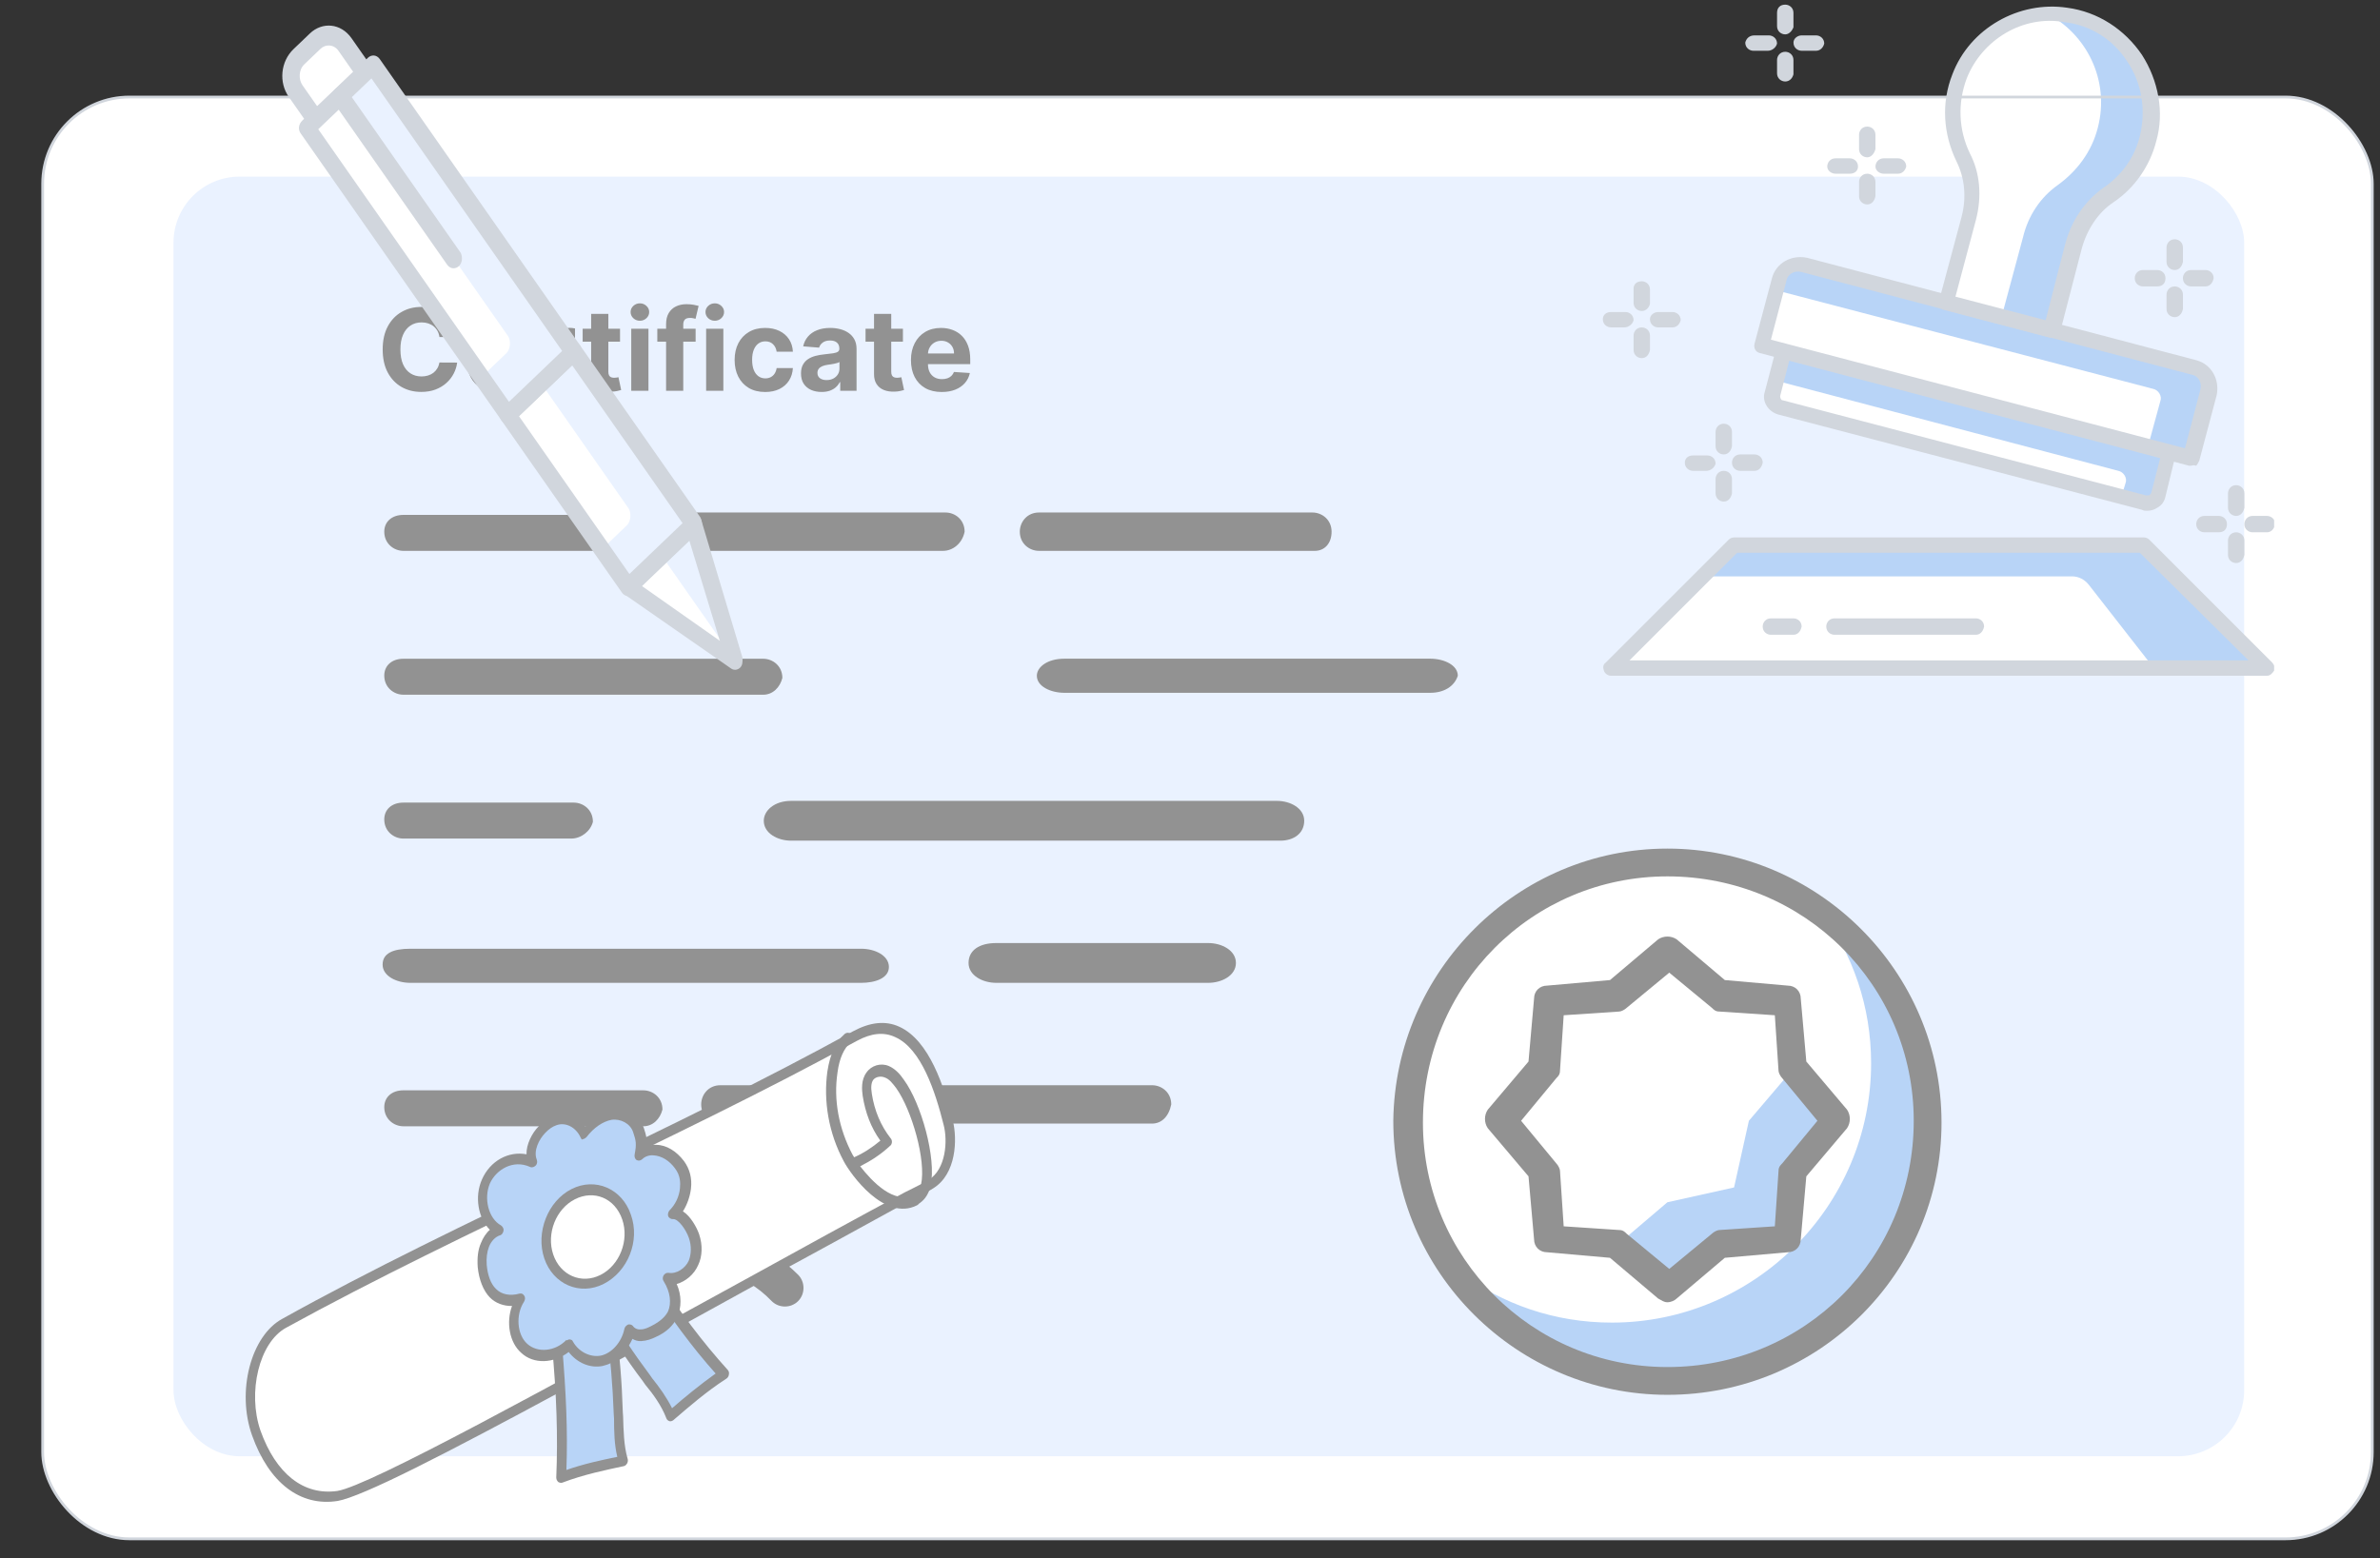 <svg width="310" height="203" viewBox="0 0 310 203" fill="none" xmlns="http://www.w3.org/2000/svg">
<rect x="0" y="0" width="310" height="203" fill="#333333" stroke="none"/>
<rect x="5.558" y="12.642" width="303.439" height="187.848" rx="11.301" fill="white"/>
<rect x="22.598" y="23.013" width="269.713" height="166.718" rx="8.61" fill="#EAF2FF"/>
<path d="M59.544 43.91H57.239C57.197 43.611 57.111 43.346 56.981 43.115C56.851 42.88 56.684 42.68 56.481 42.515C56.278 42.35 56.042 42.224 55.776 42.136C55.513 42.048 55.227 42.005 54.918 42.005C54.36 42.005 53.874 42.143 53.46 42.42C53.046 42.694 52.725 43.094 52.497 43.62C52.269 44.143 52.155 44.778 52.155 45.525C52.155 46.294 52.269 46.939 52.497 47.462C52.729 47.985 53.052 48.379 53.466 48.646C53.88 48.913 54.358 49.046 54.902 49.046C55.208 49.046 55.49 49.005 55.75 48.925C56.013 48.844 56.246 48.727 56.45 48.572C56.653 48.414 56.821 48.223 56.955 47.999C57.092 47.774 57.186 47.518 57.239 47.23L59.544 47.241C59.484 47.736 59.335 48.213 59.097 48.672C58.861 49.128 58.544 49.537 58.144 49.898C57.748 50.256 57.274 50.54 56.723 50.751C56.176 50.958 55.557 51.061 54.865 51.061C53.904 51.061 53.045 50.844 52.287 50.409C51.532 49.974 50.936 49.344 50.498 48.52C50.062 47.695 49.845 46.697 49.845 45.525C49.845 44.35 50.066 43.35 50.508 42.526C50.95 41.701 51.55 41.073 52.308 40.642C53.066 40.206 53.918 39.989 54.865 39.989C55.49 39.989 56.069 40.077 56.602 40.252C57.139 40.428 57.614 40.684 58.028 41.02C58.442 41.354 58.779 41.762 59.039 42.247C59.302 42.731 59.47 43.285 59.544 43.91ZM64.82 51.072C63.988 51.072 63.272 50.904 62.672 50.567C62.076 50.226 61.616 49.746 61.294 49.125C60.971 48.5 60.809 47.762 60.809 46.909C60.809 46.078 60.971 45.348 61.294 44.72C61.616 44.092 62.071 43.603 62.657 43.252C63.246 42.901 63.937 42.725 64.73 42.725C65.263 42.725 65.76 42.811 66.219 42.983C66.683 43.152 67.086 43.406 67.43 43.746C67.777 44.087 68.047 44.515 68.24 45.031C68.433 45.543 68.53 46.143 68.53 46.83V47.446H61.704V46.057H66.419C66.419 45.734 66.349 45.448 66.209 45.199C66.069 44.95 65.874 44.755 65.625 44.615C65.379 44.471 65.093 44.399 64.767 44.399C64.427 44.399 64.125 44.478 63.862 44.636C63.602 44.79 63.399 44.999 63.251 45.262C63.104 45.522 63.029 45.811 63.025 46.13V47.451C63.025 47.851 63.099 48.197 63.246 48.488C63.397 48.779 63.609 49.004 63.883 49.162C64.156 49.319 64.481 49.398 64.856 49.398C65.106 49.398 65.334 49.363 65.541 49.293C65.748 49.223 65.925 49.118 66.072 48.977C66.219 48.837 66.332 48.665 66.409 48.462L68.482 48.599C68.377 49.097 68.161 49.532 67.835 49.904C67.512 50.272 67.095 50.56 66.583 50.767C66.074 50.97 65.486 51.072 64.82 51.072ZM69.993 50.914V42.831H72.166V44.241H72.25C72.398 43.739 72.645 43.361 72.992 43.104C73.34 42.845 73.74 42.715 74.192 42.715C74.305 42.715 74.426 42.722 74.555 42.736C74.685 42.75 74.799 42.769 74.897 42.794V44.783C74.792 44.752 74.647 44.724 74.461 44.699C74.275 44.674 74.105 44.662 73.95 44.662C73.62 44.662 73.326 44.734 73.066 44.878C72.81 45.018 72.606 45.215 72.456 45.467C72.308 45.72 72.235 46.011 72.235 46.341V50.914H69.993ZM80.761 42.831V44.515H75.893V42.831H80.761ZM76.999 40.894H79.24V48.43C79.24 48.637 79.272 48.798 79.335 48.914C79.398 49.027 79.486 49.105 79.598 49.151C79.714 49.197 79.847 49.219 79.998 49.219C80.103 49.219 80.209 49.211 80.314 49.193C80.419 49.172 80.5 49.156 80.556 49.146L80.909 50.814C80.796 50.849 80.638 50.889 80.435 50.935C80.231 50.984 79.984 51.014 79.693 51.025C79.153 51.046 78.679 50.974 78.272 50.809C77.869 50.644 77.555 50.388 77.33 50.041C77.106 49.693 76.995 49.255 76.999 48.725V40.894ZM82.222 50.914V42.831H84.463V50.914H82.222ZM83.348 41.789C83.014 41.789 82.729 41.678 82.49 41.457C82.255 41.233 82.137 40.964 82.137 40.652C82.137 40.343 82.255 40.078 82.49 39.857C82.729 39.633 83.014 39.521 83.348 39.521C83.681 39.521 83.965 39.633 84.2 39.857C84.439 40.078 84.558 40.343 84.558 40.652C84.558 40.964 84.439 41.233 84.2 41.457C83.965 41.678 83.681 41.789 83.348 41.789ZM90.606 42.831V44.515H85.617V42.831H90.606ZM86.759 50.914V42.247C86.759 41.661 86.873 41.175 87.101 40.789C87.333 40.403 87.649 40.114 88.049 39.92C88.449 39.728 88.903 39.631 89.412 39.631C89.755 39.631 90.069 39.657 90.354 39.71C90.641 39.763 90.855 39.81 90.996 39.852L90.596 41.536C90.508 41.508 90.399 41.482 90.269 41.457C90.143 41.433 90.013 41.42 89.88 41.42C89.55 41.42 89.32 41.498 89.191 41.652C89.061 41.803 88.996 42.015 88.996 42.289V50.914H86.759ZM91.976 50.914V42.831H94.218V50.914H91.976ZM93.102 41.789C92.769 41.789 92.483 41.678 92.244 41.457C92.009 41.233 91.892 40.964 91.892 40.652C91.892 40.343 92.009 40.078 92.244 39.857C92.483 39.633 92.769 39.521 93.102 39.521C93.435 39.521 93.719 39.633 93.954 39.857C94.193 40.078 94.312 40.343 94.312 40.652C94.312 40.964 94.193 41.233 93.954 41.457C93.719 41.678 93.435 41.789 93.102 41.789ZM99.666 51.072C98.838 51.072 98.126 50.897 97.529 50.546C96.936 50.191 96.48 49.7 96.161 49.072C95.845 48.444 95.687 47.721 95.687 46.904C95.687 46.076 95.847 45.35 96.166 44.725C96.489 44.097 96.947 43.608 97.54 43.257C98.133 42.903 98.838 42.725 99.655 42.725C100.36 42.725 100.978 42.853 101.508 43.11C102.037 43.366 102.457 43.725 102.765 44.188C103.074 44.652 103.244 45.195 103.276 45.82H101.16C101.101 45.416 100.943 45.092 100.687 44.846C100.434 44.597 100.103 44.473 99.692 44.473C99.345 44.473 99.041 44.567 98.782 44.757C98.525 44.943 98.326 45.215 98.182 45.572C98.038 45.93 97.966 46.364 97.966 46.872C97.966 47.388 98.036 47.827 98.176 48.188C98.32 48.549 98.522 48.825 98.782 49.014C99.041 49.204 99.345 49.298 99.692 49.298C99.948 49.298 100.178 49.246 100.381 49.141C100.588 49.035 100.759 48.883 100.892 48.683C101.029 48.479 101.118 48.235 101.16 47.951H103.276C103.241 48.569 103.072 49.112 102.771 49.583C102.472 50.049 102.06 50.414 101.534 50.677C101.008 50.94 100.385 51.072 99.666 51.072ZM107.016 51.067C106.501 51.067 106.041 50.977 105.637 50.798C105.234 50.616 104.915 50.347 104.68 49.993C104.448 49.635 104.332 49.19 104.332 48.656C104.332 48.207 104.415 47.83 104.58 47.525C104.745 47.22 104.969 46.974 105.253 46.788C105.537 46.602 105.86 46.462 106.222 46.367C106.586 46.273 106.969 46.206 107.369 46.167C107.839 46.118 108.218 46.072 108.506 46.03C108.793 45.985 109.002 45.918 109.132 45.83C109.262 45.743 109.327 45.613 109.327 45.441V45.409C109.327 45.076 109.221 44.818 109.011 44.636C108.804 44.453 108.509 44.362 108.127 44.362C107.723 44.362 107.402 44.452 107.164 44.63C106.925 44.806 106.767 45.027 106.69 45.294L104.617 45.125C104.722 44.634 104.929 44.209 105.238 43.852C105.546 43.49 105.944 43.213 106.432 43.02C106.923 42.824 107.492 42.725 108.137 42.725C108.586 42.725 109.016 42.778 109.427 42.883C109.841 42.989 110.207 43.152 110.526 43.373C110.849 43.594 111.104 43.878 111.289 44.225C111.475 44.569 111.568 44.981 111.568 45.462V50.914H109.442V49.793H109.379C109.249 50.046 109.076 50.269 108.858 50.462C108.641 50.651 108.379 50.8 108.074 50.909C107.769 51.014 107.416 51.067 107.016 51.067ZM107.658 49.52C107.988 49.52 108.279 49.455 108.532 49.325C108.784 49.191 108.983 49.013 109.127 48.788C109.27 48.563 109.342 48.309 109.342 48.025V47.167C109.272 47.213 109.176 47.255 109.053 47.293C108.934 47.328 108.799 47.362 108.648 47.393C108.497 47.422 108.346 47.448 108.195 47.472C108.044 47.493 107.907 47.513 107.785 47.53C107.521 47.569 107.292 47.63 107.095 47.714C106.899 47.799 106.746 47.913 106.637 48.056C106.529 48.197 106.474 48.372 106.474 48.583C106.474 48.888 106.585 49.121 106.806 49.283C107.03 49.441 107.314 49.52 107.658 49.52ZM117.607 42.831V44.515H112.739V42.831H117.607ZM113.844 40.894H116.086V48.43C116.086 48.637 116.118 48.798 116.181 48.914C116.244 49.027 116.332 49.105 116.444 49.151C116.56 49.197 116.693 49.219 116.844 49.219C116.949 49.219 117.055 49.211 117.16 49.193C117.265 49.172 117.346 49.156 117.402 49.146L117.755 50.814C117.642 50.849 117.484 50.889 117.281 50.935C117.077 50.984 116.83 51.014 116.539 51.025C115.999 51.046 115.525 50.974 115.118 50.809C114.715 50.644 114.401 50.388 114.176 50.041C113.951 49.693 113.841 49.255 113.844 48.725V40.894ZM122.665 51.072C121.833 51.072 121.117 50.904 120.517 50.567C119.921 50.226 119.461 49.746 119.139 49.125C118.816 48.5 118.654 47.762 118.654 46.909C118.654 46.078 118.816 45.348 119.139 44.72C119.461 44.092 119.916 43.603 120.502 43.252C121.091 42.901 121.782 42.725 122.575 42.725C123.108 42.725 123.605 42.811 124.064 42.983C124.527 43.152 124.931 43.406 125.275 43.746C125.622 44.087 125.892 44.515 126.085 45.031C126.278 45.543 126.375 46.143 126.375 46.83V47.446H119.549V46.057H124.264C124.264 45.734 124.194 45.448 124.054 45.199C123.914 44.95 123.719 44.755 123.47 44.615C123.224 44.471 122.938 44.399 122.612 44.399C122.272 44.399 121.97 44.478 121.707 44.636C121.447 44.79 121.244 44.999 121.096 45.262C120.949 45.522 120.874 45.811 120.87 46.13V47.451C120.87 47.851 120.944 48.197 121.091 48.488C121.242 48.779 121.454 49.004 121.728 49.162C122.001 49.319 122.326 49.398 122.701 49.398C122.95 49.398 123.179 49.363 123.386 49.293C123.592 49.223 123.77 49.118 123.917 48.977C124.064 48.837 124.177 48.665 124.254 48.462L126.327 48.599C126.222 49.097 126.006 49.532 125.68 49.904C125.357 50.272 124.94 50.56 124.427 50.767C123.919 50.97 123.331 51.072 122.665 51.072Z" fill="#929292"/>
<path d="M150.059 146.389H93.831C92.582 146.389 91.332 145.452 91.332 143.89C91.332 142.64 92.269 141.391 93.831 141.391H150.059C151.308 141.391 152.558 142.328 152.558 143.89C152.246 145.452 151.308 146.389 150.059 146.389Z" fill="#929292"/>
<path d="M171.254 71.77H135.331C134.082 71.77 132.832 70.833 132.832 69.271C132.832 68.021 133.769 66.772 135.331 66.772H170.942C172.192 66.772 173.441 67.709 173.441 69.271C173.441 70.833 172.504 71.77 171.254 71.77Z" fill="#929292"/>
<path d="M122.834 71.77H90.034C88.785 71.77 87.535 70.833 87.535 69.271C87.535 68.021 88.472 66.772 90.034 66.772H123.146C124.396 66.772 125.645 67.709 125.645 69.271C125.333 70.833 124.083 71.77 122.834 71.77Z" fill="#929292"/>
<path d="M77.54 71.77H52.55C51.3 71.77 50.051 70.833 50.051 69.271C50.051 68.022 50.988 67.085 52.55 67.085H77.54C78.79 67.085 80.039 68.022 80.039 69.584C79.727 70.833 78.79 71.77 77.54 71.77Z" fill="#929292"/>
<path d="M186.287 90.264H138.646C136.849 90.264 135.051 89.431 135.051 88.041C135.051 86.93 136.399 85.818 138.646 85.818H186.287C188.085 85.818 189.883 86.652 189.883 88.041C189.433 89.431 188.085 90.264 186.287 90.264Z" fill="#929292"/>
<path d="M99.406 90.513H52.55C51.3 90.513 50.051 89.575 50.051 88.013C50.051 86.764 50.988 85.827 52.55 85.827H99.406C100.656 85.827 101.905 86.764 101.905 88.326C101.593 89.575 100.656 90.513 99.406 90.513Z" fill="#929292"/>
<path d="M166.758 109.529H103.049C101.266 109.529 99.484 108.557 99.484 106.936C99.484 105.639 100.821 104.343 103.049 104.343H166.312C168.095 104.343 169.877 105.315 169.877 106.936C169.877 108.557 168.54 109.529 166.758 109.529Z" fill="#929292"/>
<path d="M74.416 109.255H52.55C51.3 109.255 50.051 108.318 50.051 106.756C50.051 105.506 50.988 104.569 52.55 104.569H74.729C75.978 104.569 77.228 105.506 77.228 107.068C76.915 108.318 75.666 109.255 74.416 109.255Z" fill="#929292"/>
<path d="M157.364 128.053H129.774C127.965 128.053 126.156 127.081 126.156 125.46C126.156 123.839 127.513 122.867 129.774 122.867H157.364C159.173 122.867 160.982 123.839 160.982 125.46C160.982 127.081 159.173 128.053 157.364 128.053Z" fill="#929292"/>
<path d="M112.169 128.053H53.449C51.643 128.053 49.836 127.164 49.836 125.682C49.836 124.2 51.191 123.608 53.449 123.608H112.169C113.976 123.608 115.782 124.497 115.782 125.979C115.782 127.461 113.976 128.053 112.169 128.053Z" fill="#929292"/>
<path d="M83.787 146.74H52.55C51.3 146.74 50.051 145.803 50.051 144.241C50.051 142.992 50.988 142.055 52.55 142.055H83.787C85.037 142.055 86.287 142.992 86.287 144.554C85.974 145.803 85.037 146.74 83.787 146.74Z" fill="#929292"/>
<path d="M217.18 179.798C235.832 179.798 250.953 164.677 250.953 146.025C250.953 127.372 235.832 112.251 217.18 112.251C198.527 112.251 183.406 127.372 183.406 146.025C183.406 164.677 198.527 179.798 217.18 179.798Z" fill="white"/>
<path d="M237.202 118.764C241.303 124.313 243.715 131.068 243.715 138.546C243.715 157.121 228.517 172.319 209.942 172.319C202.463 172.319 195.709 169.907 190.16 165.806C196.191 174.249 206.323 179.798 217.42 179.798C235.995 179.798 251.193 164.6 251.193 146.024C250.952 134.927 245.645 125.037 237.202 118.764Z" fill="#B8D4F7"/>
<path d="M217.184 181.728C197.643 181.728 181.48 165.806 181.48 146.024C181.722 126.484 197.643 110.562 217.184 110.562C236.724 110.562 252.887 126.484 252.887 146.266C252.887 165.806 236.965 181.728 217.184 181.728ZM217.184 114.181C199.573 114.181 185.34 128.414 185.34 146.266C185.34 163.876 199.573 178.109 217.184 178.109C235.035 178.109 249.268 163.876 249.268 146.024C249.268 128.414 235.035 114.181 217.184 114.181Z" fill="#929292"/>
<path d="M217.176 124.313L223.931 130.102L232.615 130.826L233.339 139.511L238.888 146.024L233.339 152.779L232.615 161.463L223.931 162.187L217.176 167.736L210.663 162.187L201.978 161.463L201.255 152.779L195.465 146.024L201.255 139.511L201.978 130.826L210.663 130.102L217.176 124.313Z" fill="white"/>
<path d="M233.344 139.511L227.796 146.024L225.866 154.709L217.181 156.639L210.668 162.187L217.181 167.736L223.936 162.187L232.621 161.463L233.344 152.779L238.893 146.024L233.344 139.511Z" fill="#B8D4F7"/>
<path d="M217.184 169.666C216.701 169.666 216.46 169.424 215.978 169.183L209.705 163.876L201.503 163.152C200.538 163.152 199.815 162.429 199.815 161.464L199.091 153.262L193.784 146.989C193.301 146.266 193.301 145.301 193.784 144.577L199.091 138.305L199.815 130.103C199.815 129.138 200.538 128.414 201.503 128.414L209.705 127.69L215.978 122.383C216.701 121.901 217.666 121.901 218.39 122.383L224.662 127.69L232.864 128.414C233.829 128.414 234.553 129.138 234.553 130.103L235.277 138.305L240.584 144.577C241.066 145.301 241.066 146.266 240.584 146.989L235.277 153.262L234.553 161.464C234.553 162.429 233.829 163.152 232.864 163.152L224.662 163.876L218.39 169.183C218.149 169.424 217.666 169.666 217.184 169.666ZM203.674 159.775L210.912 160.257C211.394 160.257 211.635 160.499 211.877 160.74L217.425 165.323L222.974 160.74C223.215 160.499 223.697 160.257 223.938 160.257L231.176 159.775L231.658 152.538C231.658 152.055 231.899 151.814 232.141 151.573L236.724 146.024L232.141 140.476C231.899 140.235 231.658 139.752 231.658 139.511L231.176 132.274L223.938 131.791C223.456 131.791 223.215 131.55 222.974 131.309L217.425 126.725L211.877 131.309C211.635 131.55 211.153 131.791 210.912 131.791L203.674 132.274L203.192 139.511C203.192 139.993 202.951 140.235 202.71 140.476L198.126 146.024L202.71 151.573C202.951 151.814 203.192 152.297 203.192 152.538L203.674 159.775Z" fill="#929292"/>
<path d="M63.346 174.831C58.973 174.831 54.287 173.269 50.539 169.521C49.602 168.583 49.602 167.022 50.539 166.084C51.476 165.147 53.038 165.147 53.975 166.084C60.222 172.332 69.281 170.145 75.841 165.772C86.462 158.9 96.771 158.9 103.955 166.084C104.892 167.022 104.892 168.583 103.955 169.521C103.018 170.458 101.456 170.458 100.519 169.521C93.022 161.711 82.714 167.022 78.653 169.833C73.967 172.644 68.657 174.831 63.346 174.831Z" fill="#929292"/>
<g clip-path="url(#clip0_9860_53145)">
<path d="M295.276 87.106H209.844L225.862 71.088H279.257L295.276 87.106Z" fill="#B8D4F7"/>
<path d="M280.592 87.107H209.844L221.858 75.093H269.913C270.714 75.093 271.515 75.493 272.049 76.161L280.592 87.107Z" fill="white"/>
<path d="M295.275 88.041H209.842C209.442 88.041 209.041 87.774 208.908 87.374C208.774 86.973 208.774 86.573 209.175 86.306L225.193 70.287C225.327 70.154 225.594 70.02 225.861 70.02H279.256C279.523 70.02 279.79 70.154 279.924 70.287L295.942 86.306C296.209 86.573 296.343 86.973 296.209 87.374C295.942 87.774 295.675 88.041 295.275 88.041ZM212.245 86.039H292.872L278.722 72.023H226.261L212.245 86.039Z" fill="#D1D6DD"/>
<path d="M279.384 65.481L231.863 53.067C231.062 52.8 230.661 52.133 230.795 51.332L232.263 45.725L282.455 58.941L280.986 64.547C280.853 65.215 280.052 65.749 279.384 65.481Z" fill="white"/>
<path d="M232.27 45.725L231.336 49.596L275.921 61.343C276.588 61.477 277.122 62.278 276.855 62.945L276.321 64.681L279.258 65.481C280.059 65.749 280.86 65.215 280.993 64.414L282.462 58.807L232.27 45.725Z" fill="#B8D4F7"/>
<path d="M279.656 66.549C279.389 66.549 279.256 66.549 278.989 66.416L231.601 54.002C230.266 53.601 229.465 52.266 229.865 51.065L231.334 45.458C231.467 44.924 232.001 44.657 232.535 44.791L282.726 58.006C283.26 58.14 283.527 58.674 283.394 59.208L282.059 64.68C281.925 65.348 281.525 65.882 280.991 66.149C280.591 66.416 280.19 66.549 279.656 66.549ZM233.069 46.927L231.867 51.599C231.867 51.866 232.001 52.133 232.134 52.133L279.523 64.547C279.656 64.547 279.79 64.547 279.923 64.547C279.923 64.547 280.057 64.414 280.19 64.28L281.391 59.608L233.069 46.927Z" fill="#D1D6DD"/>
<path d="M285.392 59.608L229.594 44.924L231.863 36.381C232.264 34.913 233.732 34.112 235.067 34.512L285.792 47.861C287.261 48.261 288.061 49.73 287.661 51.065L285.392 59.608Z" fill="#B8D4F7"/>
<path d="M279.785 58.139L229.594 44.924L231.463 37.849L280.453 50.664C281.12 50.798 281.654 51.599 281.387 52.266L279.785 58.139Z" fill="white"/>
<path d="M285.396 60.676C285.262 60.676 285.262 60.676 285.129 60.676L229.198 45.992C228.664 45.859 228.397 45.325 228.53 44.791L230.799 36.248C231.333 34.245 233.336 33.178 235.338 33.578L286.063 46.927C288.066 47.461 289.134 49.463 288.733 51.465L286.464 60.008C286.33 60.276 286.197 60.542 286.063 60.676C285.663 60.542 285.529 60.676 285.396 60.676ZM230.666 44.257L284.595 58.407L286.597 50.798C286.864 49.864 286.33 48.929 285.396 48.796L234.671 35.447C233.736 35.18 232.802 35.714 232.668 36.648L230.666 44.257Z" fill="#D1D6DD"/>
<path d="M279.923 17.96C281.925 10.484 276.986 3.009 269.244 1.808C263.37 1.007 257.497 4.344 255.361 9.95C253.893 13.555 254.293 17.292 255.761 20.496C256.963 22.899 257.23 25.835 256.429 28.505L253.492 39.318L267.241 42.922L270.045 32.109C270.712 29.44 272.314 26.903 274.583 25.302C277.12 23.566 278.988 21.03 279.923 17.96Z" fill="white"/>
<path d="M269.109 1.808C268.175 1.675 267.24 1.675 266.439 1.675C271.779 4.344 274.849 10.485 273.247 16.625C272.446 19.829 270.444 22.365 268.041 24.101C265.772 25.702 264.17 28.105 263.502 30.908L260.699 41.321L267.24 43.056L270.043 32.243C270.711 29.573 272.313 27.037 274.582 25.435C277.118 23.7 278.987 21.164 279.788 17.96C281.79 10.485 276.985 2.876 269.109 1.808Z" fill="#B8D4F7"/>
<path d="M267.249 43.99C267.115 43.99 267.115 43.99 266.982 43.99L253.233 40.386C252.699 40.252 252.432 39.718 252.565 39.185L255.502 28.239C256.169 25.702 255.902 23.166 254.835 21.03C253.099 17.426 252.832 13.421 254.301 9.684C256.57 3.677 262.977 0.073 269.251 1.007C273.256 1.541 276.727 3.81 278.996 7.147C281.132 10.485 281.933 14.623 280.865 18.36C280.064 21.564 278.061 24.501 275.258 26.37C273.256 27.705 271.788 29.974 271.12 32.51L268.317 43.323C268.183 43.59 268.05 43.857 267.916 43.99C267.516 43.857 267.382 43.99 267.249 43.99ZM254.701 38.651L266.448 41.721L268.984 31.843C269.785 28.773 271.521 26.236 273.923 24.501C276.326 22.899 278.061 20.496 278.729 17.693C279.53 14.356 278.996 10.885 277.127 8.082C275.258 5.145 272.321 3.276 268.851 2.876C263.511 1.941 258.172 5.145 256.169 10.218C254.968 13.421 255.102 16.892 256.57 19.962C257.905 22.499 258.172 25.569 257.371 28.639L254.701 38.651Z" fill="#D1D6DD"/>
<path d="M288.999 69.352H287.13C286.596 69.352 286.062 68.952 286.062 68.284C286.062 67.751 286.463 67.217 287.13 67.217H288.999C289.533 67.217 290.067 67.617 290.067 68.284C290.067 68.952 289.667 69.352 288.999 69.352Z" fill="#D1D6DD"/>
<path d="M295.273 69.352H293.404C292.87 69.352 292.336 68.952 292.336 68.284C292.336 67.751 292.736 67.217 293.404 67.217H295.273C295.807 67.217 296.341 67.617 296.341 68.284C296.207 68.952 295.807 69.352 295.273 69.352Z" fill="#D1D6DD"/>
<path d="M291.267 73.357C290.733 73.357 290.199 72.957 290.199 72.29V70.421C290.199 69.887 290.6 69.353 291.267 69.353C291.801 69.353 292.335 69.753 292.335 70.421V72.29C292.202 72.957 291.801 73.357 291.267 73.357Z" fill="#D1D6DD"/>
<path d="M291.267 67.217C290.733 67.217 290.199 66.816 290.199 66.149V64.28C290.199 63.746 290.6 63.212 291.267 63.212C291.801 63.212 292.335 63.613 292.335 64.28V66.149C292.202 66.816 291.801 67.217 291.267 67.217Z" fill="#D1D6DD"/>
<path d="M222.256 61.344H220.521C219.987 61.344 219.453 60.943 219.453 60.276C219.453 59.742 219.854 59.341 220.521 59.341H222.39C222.924 59.341 223.458 59.742 223.458 60.409C223.324 60.943 222.79 61.344 222.256 61.344Z" fill="#D1D6DD"/>
<path d="M228.53 61.343H226.662C226.128 61.343 225.594 60.943 225.594 60.275C225.594 59.742 225.994 59.208 226.662 59.208H228.53C229.064 59.208 229.598 59.608 229.598 60.275C229.465 60.943 229.064 61.343 228.53 61.343Z" fill="#D1D6DD"/>
<path d="M224.525 65.348C223.991 65.348 223.457 64.948 223.457 64.28V62.411C223.457 61.877 223.857 61.343 224.525 61.343C225.059 61.343 225.593 61.744 225.593 62.411V64.28C225.459 64.948 225.059 65.348 224.525 65.348Z" fill="#D1D6DD"/>
<path d="M224.525 59.207C223.991 59.207 223.457 58.807 223.457 58.139V56.27C223.457 55.737 223.857 55.203 224.525 55.203C225.059 55.203 225.593 55.603 225.593 56.27V58.139C225.459 58.807 225.059 59.207 224.525 59.207Z" fill="#D1D6DD"/>
<path d="M211.577 42.655H209.841C209.307 42.655 208.773 42.255 208.773 41.587C208.773 41.053 209.174 40.653 209.841 40.653H211.71C212.244 40.653 212.778 41.053 212.778 41.721C212.645 42.255 212.111 42.655 211.577 42.655Z" fill="#D1D6DD"/>
<path d="M217.847 42.655H215.978C215.444 42.655 214.91 42.255 214.91 41.587C214.91 41.053 215.444 40.653 215.978 40.653H217.847C218.381 40.653 218.915 41.053 218.915 41.721C218.781 42.255 218.381 42.655 217.847 42.655Z" fill="#D1D6DD"/>
<path d="M213.845 46.66C213.311 46.66 212.777 46.26 212.777 45.592V43.723C212.777 43.19 213.178 42.656 213.845 42.656C214.379 42.656 214.913 43.056 214.913 43.723V45.592C214.78 46.26 214.379 46.66 213.845 46.66Z" fill="#D1D6DD"/>
<path d="M213.845 40.519C213.311 40.519 212.777 40.119 212.777 39.451V37.583C212.777 37.049 213.178 36.648 213.845 36.648C214.379 36.648 214.913 37.049 214.913 37.716V39.585C214.78 40.119 214.379 40.519 213.845 40.519Z" fill="#D1D6DD"/>
<path d="M240.941 22.632H239.072C238.538 22.632 238.004 22.231 238.004 21.697C238.004 21.163 238.404 20.629 239.072 20.629H240.941C241.475 20.629 242.009 21.03 242.009 21.697C242.009 22.231 241.608 22.632 240.941 22.632Z" fill="#D1D6DD"/>
<path d="M247.222 22.632H245.353C244.819 22.632 244.285 22.231 244.285 21.697C244.285 21.163 244.686 20.629 245.353 20.629H247.222C247.756 20.629 248.29 21.03 248.29 21.697C248.156 22.231 247.756 22.632 247.222 22.632Z" fill="#D1D6DD"/>
<path d="M243.212 26.637C242.678 26.637 242.145 26.236 242.145 25.569V23.7C242.145 23.166 242.545 22.632 243.212 22.632C243.746 22.632 244.28 23.032 244.28 23.7V25.569C244.147 26.236 243.746 26.637 243.212 26.637Z" fill="#D1D6DD"/>
<path d="M243.212 20.496C242.678 20.496 242.145 20.096 242.145 19.428V17.559C242.145 17.025 242.545 16.491 243.212 16.491C243.746 16.491 244.28 16.892 244.28 17.559V19.428C244.147 19.962 243.746 20.496 243.212 20.496Z" fill="#D1D6DD"/>
<path d="M230.261 6.614H228.392C227.858 6.614 227.324 6.213 227.324 5.546C227.458 5.012 227.858 4.611 228.526 4.611H230.394C230.928 4.611 231.462 5.012 231.462 5.679C231.329 6.213 230.795 6.614 230.261 6.614Z" fill="#D1D6DD"/>
<path d="M236.542 6.614H234.673C234.139 6.614 233.605 6.213 233.605 5.546C233.605 5.012 234.139 4.611 234.673 4.611H236.542C237.076 4.611 237.61 5.012 237.61 5.679C237.477 6.213 237.076 6.614 236.542 6.614Z" fill="#D1D6DD"/>
<path d="M232.533 10.618C231.999 10.618 231.465 10.218 231.465 9.55V7.815C231.465 7.281 231.865 6.747 232.533 6.747C233.067 6.747 233.601 7.148 233.601 7.815V9.684C233.467 10.218 233.067 10.618 232.533 10.618Z" fill="#D1D6DD"/>
<path d="M232.533 4.478C231.999 4.478 231.465 4.077 231.465 3.41V1.674C231.465 1.007 231.865 0.606 232.533 0.606C233.067 0.606 233.601 1.007 233.601 1.674V3.543C233.467 3.944 233.067 4.478 232.533 4.478Z" fill="#D1D6DD"/>
<path d="M280.991 37.316H279.123C278.589 37.316 278.055 36.915 278.055 36.248C278.055 35.714 278.455 35.18 279.123 35.18H280.991C281.525 35.18 282.059 35.58 282.059 36.248C282.059 36.915 281.659 37.316 280.991 37.316Z" fill="#D1D6DD"/>
<path d="M287.265 37.316H285.396C284.862 37.316 284.328 36.915 284.328 36.248C284.328 35.714 284.729 35.18 285.396 35.18H287.265C287.799 35.18 288.333 35.58 288.333 36.248C288.199 36.915 287.799 37.316 287.265 37.316Z" fill="#D1D6DD"/>
<path d="M283.263 41.32C282.729 41.32 282.195 40.92 282.195 40.252V38.384C282.195 37.85 282.596 37.316 283.263 37.316C283.797 37.316 284.331 37.716 284.331 38.384V40.252C284.198 40.92 283.797 41.32 283.263 41.32Z" fill="#D1D6DD"/>
<path d="M283.263 35.18C282.729 35.18 282.195 34.779 282.195 34.112V32.243C282.195 31.709 282.596 31.175 283.263 31.175C283.797 31.175 284.331 31.576 284.331 32.243V34.112C284.198 34.779 283.797 35.18 283.263 35.18Z" fill="#D1D6DD"/>
<path d="M257.364 82.701H238.943C238.409 82.701 237.875 82.301 237.875 81.633C237.875 81.099 238.275 80.565 238.943 80.565H257.364C257.898 80.565 258.432 80.966 258.432 81.633C258.299 82.301 257.898 82.701 257.364 82.701Z" fill="#D1D6DD"/>
<path d="M233.598 82.701H230.662C230.128 82.701 229.594 82.301 229.594 81.633C229.594 81.099 229.994 80.565 230.662 80.565H233.598C234.132 80.565 234.666 80.966 234.666 81.633C234.533 82.301 234.132 82.701 233.598 82.701Z" fill="#D1D6DD"/>
</g>
<rect x="5.558" y="12.642" width="303.439" height="187.848" rx="11.301" stroke="#D1D6DD" stroke-width="0.359"/>
<path d="M36.985 172.383C59.825 159.822 88.476 147.597 111.317 135.036C118.879 130.846 122.045 140.723 123.413 146.266C123.995 148.632 123.786 152.721 121.167 154.277C120.14 154.873 119.131 155.293 118.039 155.921C83.261 174.939 49.286 194.054 44.022 194.856C38.847 195.695 35.244 191.931 33.416 186.617C31.547 181.406 33.183 174.53 36.985 172.383Z" fill="white"/>
<path d="M54.208 191.202C49.084 193.761 45.529 195.287 44.004 195.551C39.115 196.331 35.041 193.213 32.83 187.005C30.79 181.293 32.682 174.033 36.772 171.824C48.204 165.449 61.285 159.166 73.971 153.08C86.657 146.994 99.713 140.64 111.104 134.369C113.313 133.183 115.307 132.935 117.132 133.768C121.054 135.549 122.971 141.572 124.105 145.991C124.712 148.43 124.583 152.982 121.528 154.84C120.895 155.239 120.238 155.567 119.647 155.863C119.253 156.06 118.793 156.289 118.399 156.486C111.795 160.116 105.258 163.713 98.828 167.174C80.201 177.474 64.194 186.216 54.208 191.202ZM37.252 172.997C33.753 174.91 32.216 181.411 33.923 186.376C35.938 192.017 39.537 194.873 43.942 194.252C48.101 193.588 71.343 180.817 98.282 166.034C104.622 162.535 111.225 158.905 117.853 155.346C118.313 155.116 118.707 154.919 119.167 154.69C119.758 154.395 120.349 154.099 120.982 153.7C123.208 152.339 123.473 148.633 122.898 146.511C121.861 142.375 120.042 136.636 116.595 135.117C115.13 134.436 113.49 134.59 111.609 135.613C100.152 141.916 87.071 148.199 74.41 154.357C61.723 160.443 48.643 166.726 37.252 172.997Z" fill="#929292"/>
<path d="M72.547 175.038C73.104 180.662 73.34 186.274 73.135 192.457C75.875 191.416 78.672 190.781 81.199 190.282C80.614 188.32 80.595 186.159 80.534 184.105C80.419 180.255 80.076 176.434 79.505 172.642C77.421 171.874 74.894 172.372 72.547 175.038Z" fill="#B8D4F7"/>
<path d="M81.421 190.944C81.354 190.978 81.354 190.978 81.286 191.012C78.922 191.516 76.034 192.112 73.296 193.152C73.093 193.255 72.908 193.175 72.722 193.095C72.605 192.981 72.462 192.793 72.454 192.537C72.682 187.127 72.496 181.667 71.891 175.203C71.883 174.947 71.969 174.73 72.079 174.587C74.357 171.957 77.052 171.026 79.733 171.924C79.918 172.003 80.061 172.191 80.136 172.414C80.707 176.204 81.007 180.131 81.122 183.978L81.162 184.565C81.216 186.361 81.252 188.339 81.736 190.003C81.812 190.225 81.794 190.408 81.709 190.624C81.599 190.767 81.556 190.875 81.421 190.944ZM73.774 191.521C76.038 190.721 78.402 190.217 80.404 189.81C80.012 188.186 79.984 186.465 79.98 184.817L79.94 184.23C79.807 180.565 79.515 176.895 78.994 173.253C77.519 172.872 75.417 172.982 73.224 175.396C73.721 181.306 73.966 186.476 73.774 191.521Z" fill="#929292"/>
<path d="M84.586 166.308C87.444 170.766 90.522 174.938 94.242 179.133C91.704 180.766 89.358 182.736 87.283 184.569C86.563 182.676 85.326 181.132 84.182 179.627C82.037 176.806 80.07 173.807 78.281 170.632C79.377 168.252 81.385 166.454 84.586 166.308Z" fill="#B8D4F7"/>
<path d="M87.54 185.123C87.405 185.191 87.245 185.186 87.152 185.146C86.966 185.066 86.849 184.952 86.773 184.73C86.154 183.135 85.104 181.671 84.036 180.39L83.725 179.94C81.582 177.12 79.591 174.05 77.736 170.911C77.593 170.723 77.586 170.467 77.738 170.216C79.114 167.262 81.558 165.589 84.689 165.478C84.917 165.449 85.035 165.563 85.178 165.751C88.487 170.844 91.512 174.865 94.8 178.493C94.943 178.681 94.993 178.829 94.934 179.119C94.916 179.302 94.763 179.553 94.561 179.656C92.024 181.288 89.638 183.365 87.675 185.054C87.608 185.088 87.54 185.123 87.54 185.123ZM78.961 170.551C80.698 173.576 82.614 176.424 84.639 179.129L84.95 179.579C85.9 180.747 86.807 182.023 87.537 183.475C89.187 182.032 91.175 180.417 93.213 178.95C90.16 175.55 87.345 171.683 84.254 167C81.334 167.265 79.784 169.005 78.961 170.551Z" fill="#929292"/>
<path d="M87.735 158.18C88.799 158.071 90.059 159.934 90.366 161.072C90.74 162.176 90.778 163.451 90.288 164.562C89.647 165.922 88.22 166.818 86.963 166.593C87.914 168.008 88.286 169.803 87.535 171.305C87.021 172.342 86.089 173.074 85.056 173.511C84.519 173.783 83.957 173.982 83.412 174C82.868 174.017 82.315 173.78 81.982 173.259C81.498 175.316 80.026 177.011 78.399 177.318C76.772 177.626 75.065 176.766 74.224 175.209C72.593 176.899 69.944 177.207 68.356 175.77C66.768 174.333 66.542 171.342 67.822 169.313C66.472 169.739 65.098 169.4 64.254 168.535C63.411 167.669 62.962 166.344 62.899 164.995C62.827 164.084 62.888 163.104 63.226 162.242C63.564 161.381 64.245 160.604 65.034 160.377C63.16 159.257 62.322 156.318 63.344 153.989C64.298 151.694 66.916 150.366 69.402 151.434C68.904 149.962 69.647 148.205 70.681 147.077C71.21 146.549 71.765 146.096 72.394 145.863C73.854 145.295 75.469 146.115 76.244 147.706C77.161 146.465 78.446 145.381 79.872 145.176C81.297 144.971 82.795 145.677 83.293 147.15C83.717 148.401 83.824 148.951 83.459 150.429C84.586 149.341 86.882 149.384 88.585 151.625C90.103 153.788 89.172 156.847 87.735 158.18Z" fill="#B8D4F7"/>
<path d="M79.522 177.611C79.187 177.782 78.826 177.878 78.465 177.975C76.839 178.282 75.182 177.57 74.072 176.15C72.14 177.647 69.508 177.774 67.896 176.263C66.333 174.9 65.914 172.267 66.691 170.148C65.602 170.183 64.522 169.781 63.795 169.029C62.952 168.163 62.386 166.725 62.224 165.083C62.143 163.916 62.247 162.828 62.652 161.933C62.906 161.287 63.318 160.647 63.805 160.227C62.26 158.683 61.791 155.902 62.77 153.681C63.833 151.245 66.225 149.945 68.578 150.39C68.54 149.116 69.29 147.615 70.173 146.736C70.812 146.067 71.458 145.653 72.155 145.386C73.639 144.892 75.246 145.457 76.24 146.764C77.274 145.636 78.5 144.842 79.766 144.631C81.551 144.329 83.216 145.296 83.856 146.955C84.18 147.912 84.312 148.535 84.268 149.333C84.628 149.237 85.056 149.106 85.466 149.157C86.807 149.167 88.103 149.975 89.097 151.283C89.831 152.29 90.162 153.502 89.999 154.878C89.87 155.892 89.515 156.935 88.951 157.825C89.946 158.441 90.763 159.924 91.062 160.807C91.535 162.206 91.489 163.695 90.932 164.84C90.401 166.058 89.292 166.966 88.143 167.289C88.8 168.767 88.779 170.33 88.205 171.656C87.691 172.693 86.808 173.572 85.44 174.179C84.903 174.452 84.274 174.684 83.503 174.73C83.118 174.753 82.682 174.629 82.381 174.437C81.698 175.905 80.731 176.999 79.522 177.611ZM73.934 174.581C74.001 174.547 74.136 174.479 74.228 174.518C74.387 174.524 74.571 174.603 74.646 174.824C75.412 176.16 76.91 176.866 78.243 176.622C79.644 176.343 80.963 174.897 81.321 173.164C81.38 172.875 81.557 172.699 81.825 172.563C82.052 172.534 82.303 172.579 82.445 172.766C82.612 173.027 83.005 173.258 83.457 173.201C83.935 173.218 84.472 172.945 84.875 172.741C85.949 172.196 86.613 171.601 87.001 170.887C87.49 169.777 87.31 168.315 86.451 166.94C86.309 166.753 86.277 166.425 86.428 166.175C86.58 165.926 86.849 165.79 87.1 165.835C88.105 166.015 89.263 165.255 89.711 164.252C90.048 163.391 90.085 162.338 89.736 161.307C89.363 160.203 88.32 158.748 87.641 158.834C87.414 158.862 87.113 158.67 87.038 158.449C86.939 158.155 87.066 157.832 87.242 157.656C87.948 156.953 88.462 155.916 88.566 154.829C88.635 154.104 88.63 153.158 87.921 152.224C87.186 151.217 86.191 150.6 85.144 150.528C84.574 150.471 84.012 150.67 83.659 151.022C83.415 151.232 83.189 151.26 82.913 151.141C82.704 150.989 82.604 150.694 82.664 150.405C82.919 149.068 82.862 148.666 82.463 147.489C82.09 146.385 80.843 145.723 79.644 145.9C78.538 146.116 77.379 146.876 76.395 148.151C76.218 148.327 76.017 148.429 75.858 148.424C75.907 148.571 75.698 148.418 75.624 148.198C75.016 146.867 73.677 146.166 72.486 146.598C71.991 146.762 71.479 147.108 71.017 147.602C70.201 148.446 69.451 149.948 69.917 151.092C70.016 151.386 69.957 151.675 69.78 151.851C69.604 152.026 69.335 152.163 69.059 152.044C66.825 151.021 64.617 152.399 63.807 154.19C62.98 156.162 63.626 158.766 65.265 159.66C65.474 159.812 65.641 160.073 65.581 160.362C65.522 160.65 65.37 160.9 65.077 160.962C64.515 161.161 63.985 161.688 63.69 162.442C63.436 163.088 63.325 163.921 63.398 164.832C63.528 166.146 63.901 167.25 64.603 167.929C65.33 168.682 66.494 168.868 67.643 168.544C67.936 168.481 68.121 168.56 68.287 168.821C68.454 169.081 68.394 169.37 68.243 169.619C67.157 171.291 67.325 173.879 68.679 175.09C70.032 176.301 72.321 176.089 73.775 174.575C73.892 174.689 73.867 174.615 73.934 174.581Z" fill="#929292"/>
<path d="M78.404 166.616C81.184 165.207 82.601 161.594 81.57 158.547C80.538 155.5 77.449 154.173 74.669 155.582C71.89 156.991 70.473 160.604 71.504 163.651C72.536 166.698 75.625 168.026 78.404 166.616Z" fill="white"/>
<path d="M78.624 167.279C75.538 168.844 72.042 167.342 70.896 163.958C69.751 160.574 71.355 156.486 74.441 154.921C77.528 153.355 81.024 154.858 82.169 158.242C83.407 161.665 81.778 165.68 78.624 167.279ZM74.889 156.245C72.407 157.504 71.141 160.731 72.062 163.453C72.983 166.175 75.743 167.361 78.226 166.102C80.709 164.843 81.975 161.615 81.053 158.894C80.107 156.098 77.372 154.986 74.889 156.245Z" fill="#929292"/>
<path d="M119.449 157.035C115.215 159.174 110.802 153.014 109.896 151.288C107.938 147.645 107.235 143.456 107.767 139.605C108.115 137.332 108.853 135.736 110.023 134.707C110.339 134.46 110.689 134.546 110.927 134.775C111.122 135.114 111.018 135.516 110.796 135.803C109.941 136.584 109.332 137.853 109.088 139.724C108.548 143.317 109.261 147.064 111.049 150.443C111.074 150.517 111.193 150.632 111.244 150.781C112.43 150.269 113.609 149.499 114.668 148.614C113.463 146.951 112.711 144.972 112.368 142.786C112.251 141.971 112.144 140.714 112.854 139.744C113.496 138.808 114.733 138.445 115.763 138.886C116.606 139.247 117.251 139.969 117.735 140.686C119.975 143.748 121.99 150.857 121.221 154.479C120.892 155.868 120.217 156.472 119.696 156.822C119.585 156.966 119.517 157 119.449 157.035ZM112.041 151.951C113.603 153.958 116.466 156.969 119.061 155.658C119.129 155.623 119.129 155.623 119.197 155.589C119.539 155.416 119.779 154.945 119.968 154.325C120.66 151.18 118.754 144.628 116.751 141.794C116.318 141.227 115.86 140.584 115.23 140.378C114.762 140.178 114.071 140.265 113.738 140.695C113.472 141.092 113.42 141.643 113.562 142.532C113.904 144.718 114.725 146.663 115.998 148.292C116.117 148.406 116.193 148.63 116.176 148.814C116.158 148.998 116.072 149.216 115.936 149.285C114.722 150.422 113.407 151.261 112.041 151.951Z" fill="#929292"/>
<path d="M90.462 68.34L95.787 86.125L81.938 76.494L90.462 68.34Z" fill="#EAF2FF"/>
<path d="M86.2 72.417L95.787 86.125L81.938 76.494L86.2 72.417Z" fill="white"/>
<path d="M96.393 86.998C96.073 87.303 95.579 87.36 95.211 87.088L81.361 77.457C81.08 77.31 80.925 76.834 80.858 76.483C80.79 76.132 81.022 75.702 81.235 75.498L89.76 67.344C89.973 67.14 90.38 66.959 90.661 67.106C90.942 67.253 91.31 67.525 91.378 67.876L96.703 85.661C96.751 86.239 96.712 86.692 96.393 86.998ZM83.608 76.348L93.758 83.486L89.789 70.436L83.608 76.348Z" fill="#D1D6DD"/>
<path d="M47.556 9.542L41.163 15.658L38.548 11.92C37.589 10.549 37.764 8.51 38.936 7.389L41.067 5.35C42.239 4.229 43.983 4.433 44.941 5.804L47.556 9.542Z" fill="white"/>
<path d="M48.165 10.415L41.772 16.531C41.346 16.939 40.658 16.973 40.222 16.349L37.607 12.611C36.3 10.742 36.533 8.023 38.238 6.392L40.369 4.354C41.967 2.825 44.398 2.995 45.793 4.989L48.408 8.728C48.65 9.328 48.592 10.008 48.165 10.415ZM41.21 13.948L46.005 9.362L44.088 6.62C43.478 5.748 42.403 5.736 41.763 6.348L39.632 8.386C38.886 9.1 38.876 10.357 39.399 11.105L41.317 13.846L41.21 13.948Z" fill="#D1D6DD"/>
<path d="M74.771 45.909L66.246 54.063L81.935 76.494L90.46 68.34L74.771 45.909Z" fill="#EAF2FF"/>
<path d="M81.645 68.452L78.448 71.51L66.246 54.063L70.508 49.986L81.839 66.186C82.275 66.809 82.178 67.942 81.645 68.452Z" fill="white"/>
<path d="M91.066 69.212L82.541 77.367C82.115 77.774 81.427 77.808 80.991 77.185L65.303 54.754C64.954 54.255 64.925 53.451 65.458 52.942L73.983 44.788C74.409 44.38 75.097 44.346 75.533 44.969L91.221 67.4C91.55 68.125 91.492 68.805 91.066 69.212ZM81.98 74.784L88.906 68.159L74.525 47.597L67.598 54.222L81.98 74.784Z" fill="#D1D6DD"/>
<path d="M48.623 8.523L40.098 16.677L66.245 54.063L74.77 45.908L48.623 8.523Z" fill="#EAF2FF"/>
<path d="M65.956 46.02L62.759 49.078L40.098 16.677L44.36 12.6L66.15 43.755C66.586 44.378 66.489 45.51 65.956 46.02Z" fill="white"/>
<path d="M75.379 46.782L66.854 54.936C66.428 55.344 65.74 55.378 65.305 54.755L39.157 17.369C38.808 16.871 38.867 16.191 39.399 15.682L47.924 7.527C48.35 7.12 49.038 7.086 49.474 7.709L75.622 45.094C75.864 45.694 75.806 46.374 75.379 46.782ZM66.293 52.353L73.219 45.728L48.379 10.212L41.453 16.837L66.293 52.353Z" fill="#D1D6DD"/>
<path d="M59.785 34.658C59.359 35.066 58.672 35.099 58.236 34.476L43.419 13.291C43.07 12.793 43.128 12.113 43.661 11.604C44.087 11.196 44.775 11.162 45.211 11.785L60.028 32.97C60.27 33.571 60.212 34.25 59.785 34.658Z" fill="#D1D6DD"/>
<defs>
<clipPath id="clip0_9860_53145">
<rect width="87.434" height="87.434" fill="white" transform="translate(208.777 0.607)"/>
</clipPath>
</defs>
</svg>
